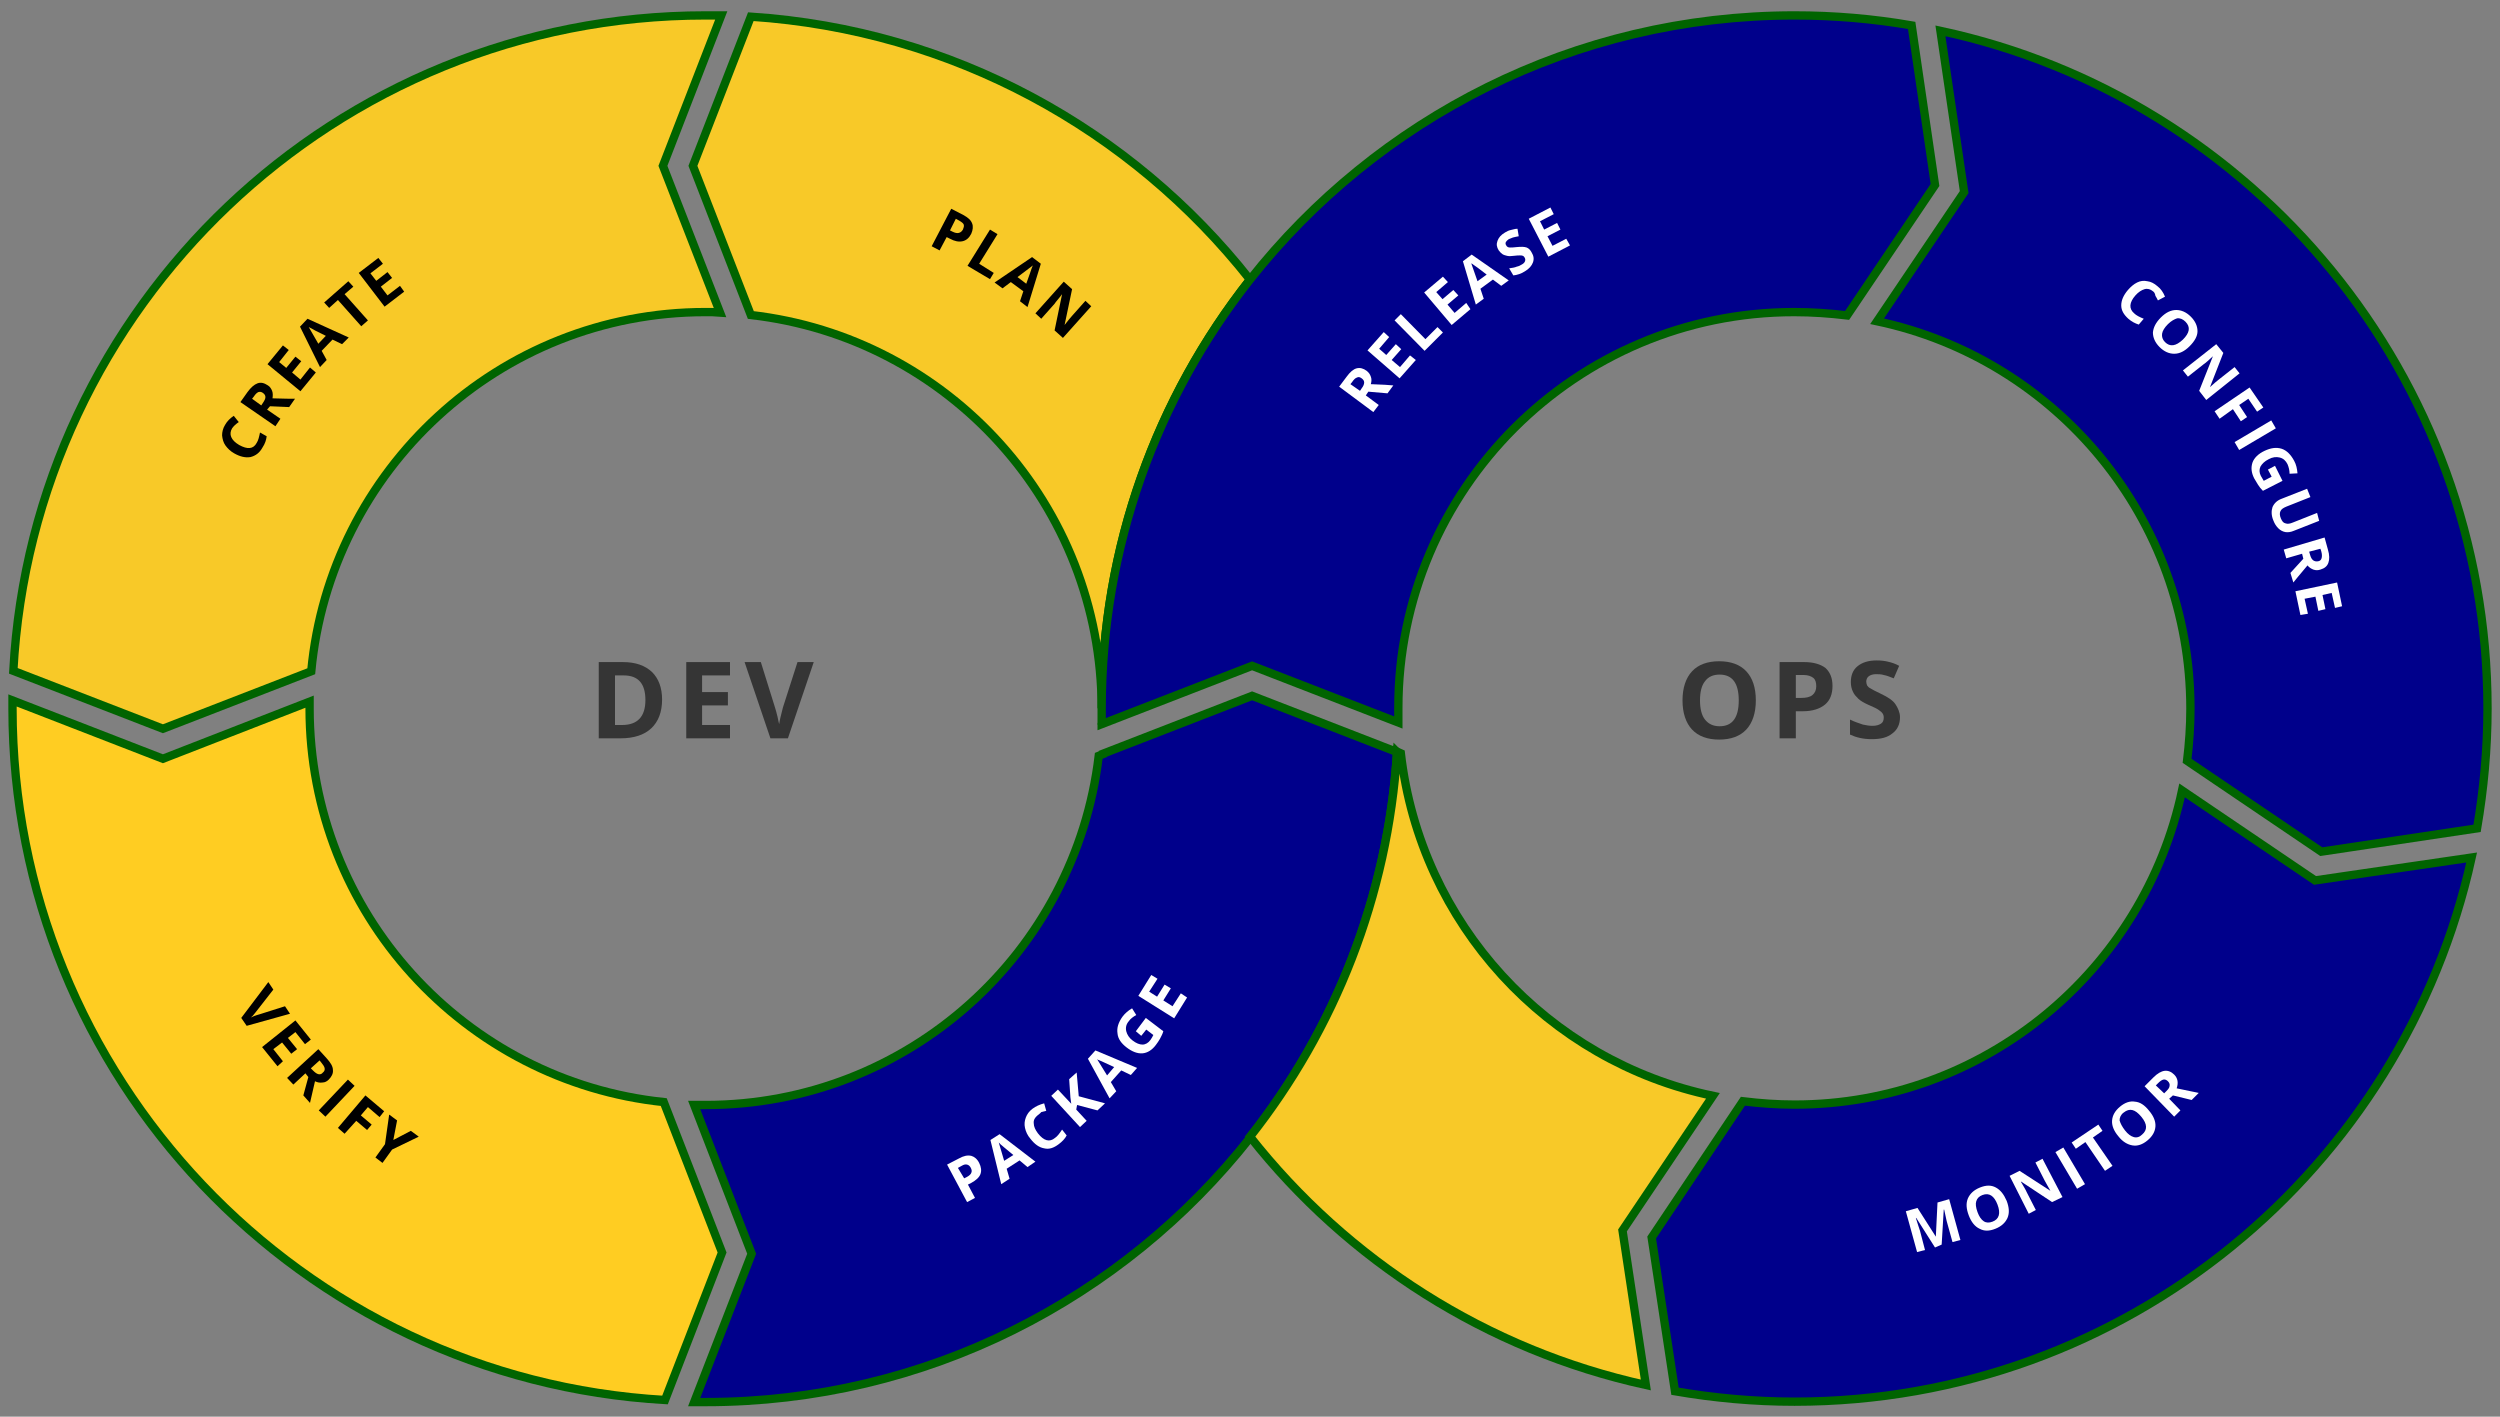 <?xml version="1.0" encoding="UTF-8" standalone="no"?>
<!-- Generator: Adobe Illustrator 20.1.0, SVG Export Plug-In . SVG Version: 6.00 Build 0)  -->

<svg
   xmlns:dc="http://purl.org/dc/elements/1.1/"
   xmlns:cc="http://creativecommons.org/ns#"
   xmlns:rdf="http://www.w3.org/1999/02/22-rdf-syntax-ns#"
   xmlns:svg="http://www.w3.org/2000/svg"
   xmlns="http://www.w3.org/2000/svg"
   xmlns:sodipodi="http://sodipodi.sourceforge.net/DTD/sodipodi-0.dtd"
   xmlns:inkscape="http://www.inkscape.org/namespaces/inkscape"
   version="1.1"
   id="Layer_1"
   x="0px"
   y="0px"
   viewBox="0 0 600 340"
   style="enable-background:new 0 0 600 340;"
   xml:space="preserve"
   sodipodi:docname="devops.svg"
   inkscape:version="0.92.5 (2060ec1f9f, 2020-04-08)"
   inkscape:export-filename="/home/y.schepens@gop.link/sources/presentation/cdcd-divorce-slides/prez/story/images/devops.png"
   inkscape:export-xdpi="192"
   inkscape:export-ydpi="192"><rect x="0" y="0" width="600" height="340" fill="#808080" stroke="none"/><defs
   id="defs195" /><sodipodi:namedview
   pagecolor="#ffffff"
   bordercolor="#666666"
   borderopacity="1"
   objecttolerance="10"
   gridtolerance="10"
   guidetolerance="10"
   inkscape:pageopacity="0"
   inkscape:pageshadow="2"
   inkscape:window-width="1848"
   inkscape:window-height="1016"
   id="namedview193"
   showgrid="false"
   inkscape:zoom="1.3882353"
   inkscape:cx="215.19751"
   inkscape:cy="117.64539"
   inkscape:window-x="1992"
   inkscape:window-y="27"
   inkscape:window-maximized="1"
   inkscape:current-layer="g190" />
<style
   type="text/css"
   id="style2">
	.st0{fill:#353535;}
	.st1{fill:#19838E;}
	.st2{fill:#3737AA;}
	.st3{fill:#8B9B29;}
	.st4{fill:none;}
	.st5{fill:#3FA9F5;}
	.st6{fill:#F15A24;}
	.st7{fill:#9263AB;}
	.st8{fill:#AA2E2E;}
	.st9{fill:#FFFFFF;}
</style>
<g
   id="g190">
	<g
   id="g10">
		<path
   class="st0"
   d="m 158.9,167.9 c 0,3 -0.9,5.3 -2.6,6.9 -1.7,1.6 -4.2,2.4 -7.4,2.4 h -5.2 v -18.3 h 5.8 c 3,0 5.3,0.8 7,2.4 1.6,1.6 2.4,3.8 2.4,6.6 z m -4,0.1 c 0,-3.9 -1.7,-5.9 -5.2,-5.9 h -2.1 V 174 h 1.7 c 3.7,0 5.6,-2 5.6,-6 z"
   id="path4"
   inkscape:connector-curvature="0"
   style="fill:#353535" />
		<path
   class="st0"
   d="m 175.2,177.2 h -10.5 v -18.3 h 10.5 v 3.2 h -6.7 v 4 h 6.2 v 3.2 h -6.2 v 4.7 h 6.7 z"
   id="path6"
   inkscape:connector-curvature="0"
   style="fill:#353535" />
		<path
   class="st0"
   d="m 191.4,158.9 h 3.9 l -6.2,18.3 h -4.2 l -6.2,-18.3 h 3.9 l 3.4,10.9 c 0.2,0.6 0.4,1.4 0.6,2.2 0.2,0.9 0.3,1.5 0.4,1.8 0.1,-0.8 0.4,-2.1 0.9,-4 z"
   id="path8"
   inkscape:connector-curvature="0"
   style="fill:#353535" />
	</g>
	<g
   id="g18">
		<path
   class="st0"
   d="m 421.4,168.1 c 0,3 -0.8,5.4 -2.3,7 -1.5,1.6 -3.7,2.4 -6.5,2.4 -2.8,0 -5,-0.8 -6.5,-2.4 -1.5,-1.6 -2.3,-4 -2.3,-7 0,-3 0.8,-5.4 2.3,-7 1.5,-1.6 3.7,-2.4 6.5,-2.4 2.8,0 5,0.8 6.5,2.4 1.5,1.6 2.3,3.9 2.3,7 z m -13.4,0 c 0,2 0.4,3.6 1.2,4.6 0.8,1 1.9,1.6 3.5,1.6 3.1,0 4.6,-2.1 4.6,-6.2 0,-4.1 -1.5,-6.2 -4.6,-6.2 -1.5,0 -2.7,0.5 -3.5,1.6 -0.8,1 -1.2,2.5 -1.2,4.6 z"
   id="path12"
   inkscape:connector-curvature="0"
   style="fill:#353535" />
		<path
   class="st0"
   d="m 439.8,164.6 c 0,2 -0.6,3.5 -1.8,4.5 -1.2,1 -3,1.6 -5.3,1.6 H 431 v 6.5 h -3.9 v -18.3 h 5.9 c 2.2,0 3.9,0.5 5.1,1.4 1.1,1 1.7,2.4 1.7,4.3 z m -8.8,2.9 h 1.3 c 1.2,0 2.1,-0.2 2.7,-0.7 0.6,-0.5 0.9,-1.2 0.9,-2.1 0,-0.9 -0.2,-1.6 -0.7,-2 -0.5,-0.4 -1.3,-0.7 -2.3,-0.7 H 431 Z"
   id="path14"
   inkscape:connector-curvature="0"
   style="fill:#353535" />
		<path
   class="st0"
   d="m 456,172.1 c 0,1.7 -0.6,3 -1.8,3.9 -1.2,1 -2.8,1.4 -5,1.4 -2,0 -3.7,-0.4 -5.2,-1.1 v -3.6 c 1.2,0.6 2.3,0.9 3.1,1.2 0.9,0.2 1.6,0.3 2.3,0.3 0.9,0 1.5,-0.2 2,-0.5 0.5,-0.3 0.7,-0.8 0.7,-1.5 0,-0.4 -0.1,-0.7 -0.3,-1 -0.2,-0.3 -0.5,-0.5 -0.9,-0.8 -0.4,-0.3 -1.2,-0.7 -2.4,-1.2 -1.1,-0.5 -2,-1 -2.5,-1.5 -0.5,-0.5 -1,-1 -1.3,-1.7 -0.3,-0.6 -0.5,-1.4 -0.5,-2.3 0,-1.6 0.5,-2.9 1.6,-3.8 1.1,-0.9 2.6,-1.4 4.6,-1.4 1,0 1.9,0.1 2.7,0.3 0.9,0.2 1.8,0.5 2.7,1 l -1.3,3 c -1,-0.4 -1.8,-0.7 -2.4,-0.8 -0.6,-0.2 -1.3,-0.2 -1.9,-0.2 -0.7,0 -1.3,0.2 -1.7,0.5 -0.4,0.3 -0.6,0.8 -0.6,1.3 0,0.3 0.1,0.6 0.2,0.9 0.2,0.3 0.4,0.5 0.8,0.7 0.3,0.2 1.2,0.7 2.5,1.3 1.7,0.8 2.9,1.6 3.5,2.5 0.6,0.9 1.1,2 1.1,3.1 z"
   id="path16"
   inkscape:connector-curvature="0"
   style="fill:#353535" />
	</g>
	<g
   id="g22"
   style="fill:#ffcd22;fill-opacity:0.941">
		<path
   class="st1"
   d="m 180.2,75.6 c 47.4,5.4 84.2,45.6 84.2,94.4 0,-38.8 13.3,-74.6 35.6,-102.9 C 271.6,31.1 228.7,7.2 180.2,4 l -13.9,35.8 z"
   id="path20"
   inkscape:connector-curvature="0"
   style="fill:#ffcd22;fill-opacity:0.941;stroke:#006400;stroke-width:2;stroke-miterlimit:4;stroke-dasharray:none;stroke-opacity:1" />
	</g>
	<g
   id="g26"
   style="stroke:#006400;stroke-width:2;stroke-miterlimit:4;stroke-dasharray:none;stroke-opacity:1">
		<path
   class="st2"
   d="m 159.3,264.5 c -47.8,-5 -85,-45.4 -85,-94.5 0,-0.5 0,-1.1 0,-1.6 L 39.1,182.1 3,168.1 c 0,0.6 0,1.3 0,1.9 0,88.6 69.3,161 156.6,166 l 13.7,-35.4 z"
   id="path24"
   inkscape:connector-curvature="0"
   style="fill:#ffcd22;fill-opacity:1;stroke:#006400;stroke-width:2;stroke-miterlimit:4;stroke-dasharray:none;stroke-opacity:1" />
	</g>
	<g
   id="g30">
		<path
   class="st0"
   d="m 336,177 c 0,0 0,0 0,0 0,0 0,0 0,0 z"
   id="path28"
   inkscape:connector-curvature="0"
   style="fill:#353535" />
	</g>
	<g
   id="g34">
		<path
   class="st0"
   d="m 335.7,173.5 c 0,-1.2 -0.1,-2.3 -0.1,-3.5 0,1.2 0,2.3 0,3.5 0,0 0,0 0,0 z"
   id="path32"
   inkscape:connector-curvature="0"
   style="fill:#353535" />
	</g>
	<g
   id="g38">
		<path
   class="st3"
   d="m 74.7,161.1 c 4.5,-48.3 45.1,-86.2 94.6,-86.2 1.2,0 2.3,0 3.5,0.1 l -13.7,-35.2 14,-36.1 c -1.3,0 -2.6,0 -3.8,0 C 80.5,3.7 7.9,73.3 3.2,161 l 35.9,13.9 z"
   id="path36"
   inkscape:connector-curvature="0"
   style="fill:#ffcd22;fill-opacity:0.941;stroke:#006400;stroke-width:2;stroke-miterlimit:4;stroke-dasharray:none;stroke-opacity:1" />
	</g>
	<g
   id="g42">
		<polygon
   class="st4"
   points="264.7,180.8 266,180.3 "
   id="polygon40"
   style="fill:none" />
	</g>
	<g
   id="g56"
   style="fill:#00008b;fill-opacity:1;stroke:#006400;stroke-width:2;stroke-miterlimit:4;stroke-dasharray:none;stroke-opacity:1">
		<g
   id="g46"
   style="fill:#00008b;fill-opacity:1;stroke:#006400;stroke-width:2;stroke-miterlimit:4;stroke-dasharray:none;stroke-opacity:1">
			<path
   class="st5"
   d="m 264.7,180.8 v 0 c 0,0 0,-0.1 0,-0.1 z"
   id="path44"
   inkscape:connector-curvature="0"
   style="fill:#00008b;fill-opacity:1;stroke:#006400;stroke-width:2;stroke-miterlimit:4;stroke-dasharray:none;stroke-opacity:1" />
		</g>
		<g
   id="g50"
   style="fill:#00008b;fill-opacity:1;stroke:#006400;stroke-width:2;stroke-miterlimit:4;stroke-dasharray:none;stroke-opacity:1">
			<path
   class="st5"
   d="m 335.3,180.5 -34.8,-13.5 -34,13.2 v 0 l -0.5,0.2 -1.3,0.5 c 0,0 0,0 0,0.1 0,0 0,0 0,0 l -1,0.4 c -5.6,47.2 -45.7,83.8 -94.4,83.8 -0.9,0 -1.8,0 -2.7,0 l 13.8,35.7 -13.8,35.6 c 0.9,0 1.8,0 2.7,0 53,0 100.2,-24.8 130.7,-63.4 0,0 0,-0.1 0,-0.1 20.3,-25.9 33.1,-57.8 35.3,-92.5 z"
   id="path48"
   inkscape:connector-curvature="0"
   style="fill:#00008b;fill-opacity:1;stroke:#006400;stroke-width:2;stroke-miterlimit:4;stroke-dasharray:none;stroke-opacity:1" />
		</g>
		<g
   id="g54"
   style="fill:#00008b;fill-opacity:1;stroke:#006400;stroke-width:2;stroke-miterlimit:4;stroke-dasharray:none;stroke-opacity:1">
			<path
   class="st5"
   d="m 264.7,180.7 c 0,0 0,0 0,0 z"
   id="path52"
   inkscape:connector-curvature="0"
   style="fill:#00008b;fill-opacity:1;stroke:#006400;stroke-width:2;stroke-miterlimit:4;stroke-dasharray:none;stroke-opacity:1" />
		</g>
	</g>
	<g
   id="g70"
   style="fill:#00008b;fill-opacity:1;stroke:#006400;stroke-width:2;stroke-miterlimit:4;stroke-dasharray:none;stroke-opacity:1">
		<g
   id="g60"
   style="fill:#00008b;fill-opacity:1;stroke:#006400;stroke-width:2;stroke-miterlimit:4;stroke-dasharray:none;stroke-opacity:1">
			<polygon
   class="st6"
   points=""
   id="polygon58"
   style="fill:#00008b;fill-opacity:1;stroke:#006400;stroke-width:2;stroke-miterlimit:4;stroke-dasharray:none;stroke-opacity:1" />
		</g>
		<g
   id="g64"
   style="fill:#00008b;fill-opacity:1;stroke:#006400;stroke-width:2;stroke-miterlimit:4;stroke-dasharray:none;stroke-opacity:1">
			<path
   class="st6"
   d="m 264.4,173.9 v 0 c 0,-0.1 0,0 0,0 z"
   id="path62"
   inkscape:connector-curvature="0"
   style="fill:#00008b;fill-opacity:1;stroke:#006400;stroke-width:2;stroke-miterlimit:4;stroke-dasharray:none;stroke-opacity:1" />
		</g>
		<g
   id="g68"
   style="fill:#00008b;fill-opacity:1;stroke:#006400;stroke-width:2;stroke-miterlimit:4;stroke-dasharray:none;stroke-opacity:1">
			<path
   class="st6"
   d="m 458.8,6.1 c -9.2,-1.6 -18.6,-2.4 -28.1,-2.4 -53,0 -100.2,24.8 -130.7,63.4 -22.3,28.3 -35.6,64 -35.6,102.9 0,1.3 0,2.6 0,3.8 l 36.1,-14 35.1,13.6 c 0,-1.2 0,-2.3 0,-3.5 0,-52.5 42.6,-95 95,-95 4.3,0 8.5,0.3 12.7,0.8 l 21.1,-31.3 z"
   id="path66"
   inkscape:connector-curvature="0"
   style="fill:#00008b;fill-opacity:1;stroke:#006400;stroke-width:2;stroke-miterlimit:4;stroke-dasharray:none;stroke-opacity:1" />
		</g>
	</g>
	<g
   id="g74"
   style="fill:#00008b;fill-opacity:1;stroke:#006400;stroke-width:2;stroke-miterlimit:4;stroke-dasharray:none;stroke-opacity:1">
		<path
   class="st7"
   d="m 594.5,198.8 c 1.6,-9.4 2.5,-19 2.5,-28.8 C 597,90.2 540.8,23.5 465.7,7.4 l 5.7,38.7 -20.9,31 c 43,9.1 75.2,47.3 75.2,93 0,4.2 -0.3,8.4 -0.8,12.5 l 32.2,21.8 z"
   id="path72"
   inkscape:connector-curvature="0"
   style="fill:#00008b;fill-opacity:1;stroke:#006400;stroke-width:2;stroke-miterlimit:4;stroke-dasharray:none;stroke-opacity:1" />
	</g>
	<g
   id="g78"
   style="fill:#00008b;fill-opacity:1;stroke:#006400;stroke-width:2;stroke-miterlimit:4;stroke-dasharray:none;stroke-opacity:1">
		<path
   class="st8"
   d="m 523.7,189.7 c -9.1,43 -47.3,75.4 -93,75.4 -4.2,0 -8.3,-0.3 -12.4,-0.8 l -21.9,32.7 5.6,36.9 c 9.3,1.6 18.9,2.5 28.7,2.5 79.6,0 146.1,-55.9 162.5,-130.6 l -37.6,5.5 z"
   id="path76"
   inkscape:connector-curvature="0"
   style="fill:#00008b;fill-opacity:1;stroke:#006400;stroke-width:2;stroke-miterlimit:4;stroke-dasharray:none;stroke-opacity:1" />
	</g>
	<g
   id="g82"
   style="fill:#ffcd22;fill-opacity:0.941;stroke:#006400;stroke-width:2;stroke-miterlimit:4;stroke-dasharray:none;stroke-opacity:1">
		<path
   class="st1"
   d="m 411.1,263 c -39.7,-8.3 -70.2,-41.3 -74.9,-82.2 l -0.9,-0.4 c -2.2,34.8 -15,66.7 -35.3,92.4 23.4,29.7 56.8,51.2 95,59.6 l -5.6,-37.1 z"
   id="path80"
   inkscape:connector-curvature="0"
   style="fill:#ffcd22;fill-opacity:0.941;stroke:#006400;stroke-width:2;stroke-miterlimit:4;stroke-dasharray:none;stroke-opacity:1" />
	</g>
	<g
   id="g98">
		<path
   class="st9"
   d="m 327.8,94.9 3.1,2.3 -1.3,1.7 -8.2,-6.1 1.8,-2.4 c 0.8,-1.1 1.6,-1.8 2.4,-2 0.8,-0.2 1.6,0 2.4,0.6 0.5,0.4 0.8,0.8 1,1.4 0.2,0.5 0.2,1.1 0,1.8 2.8,0.1 4.5,0.2 5.4,0.3 L 333,94.4 328.4,94 Z m -1.4,-1.1 0.4,-0.6 c 0.4,-0.5 0.6,-1 0.6,-1.4 0,-0.4 -0.2,-0.7 -0.6,-1 -0.4,-0.3 -0.8,-0.4 -1.1,-0.2 -0.4,0.1 -0.8,0.5 -1.2,1.1 l -0.4,0.5 z"
   id="path84"
   inkscape:connector-curvature="0"
   style="fill:#ffffff" />
		<path
   class="st9"
   d="m 339.8,86.4 -3.9,4.4 -7.7,-6.7 3.9,-4.4 1.3,1.2 -2.4,2.8 1.7,1.5 2.3,-2.6 1.3,1.2 -2.3,2.6 2,1.7 2.4,-2.8 z"
   id="path86"
   inkscape:connector-curvature="0"
   style="fill:#ffffff" />
		<path
   class="st9"
   d="m 341.9,84.2 -7.2,-7.3 1.5,-1.5 5.9,6 2.9,-2.9 1.3,1.3 z"
   id="path88"
   inkscape:connector-curvature="0"
   style="fill:#ffffff" />
		<path
   class="st9"
   d="m 352.9,74.2 -4.5,3.8 -6.6,-7.8 4.5,-3.8 1.2,1.3 -2.8,2.4 1.5,1.7 2.6,-2.2 1.2,1.3 -2.6,2.2 1.7,2 2.8,-2.4 z"
   id="path90"
   inkscape:connector-curvature="0"
   style="fill:#ffffff" />
		<path
   class="st9"
   d="m 360.3,68.6 -2,-1.5 -3,2.2 0.8,2.4 -1.9,1.4 -3.1,-10.4 2.1,-1.6 8.9,6.2 z m -3.5,-2.7 c -1.8,-1.4 -2.9,-2.2 -3.1,-2.3 -0.2,-0.2 -0.4,-0.3 -0.6,-0.4 0.2,0.6 0.7,2 1.5,4.3 z"
   id="path92"
   inkscape:connector-curvature="0"
   style="fill:#ffffff" />
		<path
   class="st9"
   d="m 367.6,60.6 c 0.5,0.8 0.6,1.6 0.3,2.4 -0.3,0.8 -0.9,1.5 -1.9,2.1 -0.9,0.6 -1.9,0.9 -2.8,1 l -1,-1.7 c 0.7,-0.1 1.4,-0.2 1.8,-0.4 0.5,-0.1 0.9,-0.3 1.2,-0.5 0.4,-0.2 0.7,-0.5 0.8,-0.8 0.1,-0.3 0.1,-0.6 -0.1,-0.9 -0.1,-0.2 -0.2,-0.3 -0.4,-0.4 -0.2,-0.1 -0.4,-0.1 -0.7,-0.1 -0.3,0 -0.8,0 -1.5,0.1 -0.7,0.1 -1.2,0.1 -1.6,0 -0.4,-0.1 -0.8,-0.2 -1.1,-0.4 -0.3,-0.2 -0.6,-0.5 -0.9,-0.9 -0.5,-0.8 -0.6,-1.5 -0.3,-2.3 0.3,-0.8 0.8,-1.4 1.8,-2 0.5,-0.3 0.9,-0.5 1.4,-0.6 0.5,-0.1 1,-0.3 1.6,-0.3 l 0.3,1.8 c -0.6,0.1 -1,0.2 -1.4,0.3 -0.3,0.1 -0.7,0.3 -1,0.4 -0.3,0.2 -0.6,0.5 -0.7,0.7 -0.1,0.3 -0.1,0.5 0.1,0.8 0.1,0.2 0.2,0.3 0.4,0.4 0.2,0.1 0.3,0.1 0.6,0.1 0.3,0 0.7,0 1.5,-0.1 1.1,-0.1 1.8,-0.1 2.4,0.1 0.5,0.2 0.9,0.6 1.2,1.2 z"
   id="path94"
   inkscape:connector-curvature="0"
   style="fill:#ffffff" />
		<path
   class="st9"
   d="m 376.8,58.9 -5.2,2.7 -4.7,-9.1 5.2,-2.7 0.8,1.6 -3.3,1.7 1,2 3.1,-1.6 0.8,1.6 -3.1,1.6 1.2,2.3 3.3,-1.7 z"
   id="path96"
   inkscape:connector-curvature="0"
   style="fill:#ffffff" />
	</g>
	<g
   id="g108"
   style="fill:#000000;fill-opacity:1">
		<path
   class="st9"
   d="m 233.1,56.1 c -0.5,1 -1.2,1.6 -2.1,1.8 -0.9,0.2 -1.9,0 -3,-0.6 l -0.8,-0.4 -1.7,3.2 -1.9,-1 4.7,-9 2.9,1.5 c 1.1,0.6 1.8,1.2 2.1,2 0.3,0.7 0.2,1.6 -0.2,2.5 z m -5.1,-0.8 0.6,0.3 c 0.6,0.3 1.1,0.4 1.5,0.3 0.4,-0.1 0.7,-0.3 1,-0.8 0.2,-0.5 0.3,-0.8 0.2,-1.2 -0.1,-0.3 -0.5,-0.6 -1,-0.9 l -0.9,-0.5 z"
   id="path100"
   inkscape:connector-curvature="0"
   style="fill:#000000;fill-opacity:1" />
		<path
   class="st9"
   d="m 232.2,63.8 5.4,-8.7 1.8,1.1 -4.4,7.1 3.5,2.2 -0.9,1.5 z"
   id="path102"
   inkscape:connector-curvature="0"
   style="fill:#000000;fill-opacity:1" />
		<path
   class="st9"
   d="m 244.8,72.3 0.8,-2.4 -3,-2.2 -2,1.5 -1.9,-1.4 9,-6.1 2.1,1.6 -3.2,10.4 z m 1.5,-4.2 c 0.8,-2.2 1.2,-3.4 1.3,-3.7 0.1,-0.3 0.2,-0.5 0.3,-0.7 -0.5,0.4 -1.7,1.3 -3.7,2.8 z"
   id="path104"
   inkscape:connector-curvature="0"
   style="fill:#000000;fill-opacity:1" />
		<path
   class="st9"
   d="m 255.1,81.1 -2,-1.8 1.8,-8.7 v 0 c -0.8,1.1 -1.5,1.8 -1.8,2.3 l -3.2,3.6 -1.4,-1.3 6.8,-7.6 2,1.8 -1.8,8.6 v 0 c 0.8,-1 1.4,-1.8 1.8,-2.2 l 3.2,-3.6 1.4,1.3 z"
   id="path106"
   inkscape:connector-curvature="0"
   style="fill:#000000;fill-opacity:1" />
	</g>
	<g
   id="g122"
   style="fill:#000000;fill-opacity:1">
		<path
   class="st9"
   d="m 55.7,102.8 c -0.4,0.7 -0.5,1.4 -0.2,2.1 0.3,0.7 0.9,1.3 1.9,1.9 2,1.1 3.4,1 4.2,-0.5 0.4,-0.6 0.6,-1.5 0.8,-2.5 l 1.6,0.9 c -0.1,0.9 -0.4,1.8 -1,2.7 -0.7,1.3 -1.7,2 -2.9,2.3 -1.2,0.2 -2.5,-0.1 -3.9,-0.9 -0.9,-0.5 -1.6,-1.2 -2.1,-1.9 -0.5,-0.7 -0.7,-1.5 -0.8,-2.4 0,-0.8 0.2,-1.7 0.7,-2.5 0.5,-0.9 1.2,-1.6 2.1,-2.2 l 1.2,1.5 c -0.3,0.2 -0.7,0.5 -1,0.8 -0.1,0.1 -0.4,0.4 -0.6,0.7 z"
   id="path110"
   inkscape:connector-curvature="0"
   style="fill:#000000;fill-opacity:1" />
		<path
   class="st9"
   d="m 64.1,98.3 3.2,2.2 -1.2,1.8 -8.4,-5.8 1.7,-2.4 C 60.2,93 61,92.3 61.8,92 c 0.8,-0.3 1.6,-0.1 2.5,0.5 0.5,0.3 0.8,0.8 1,1.3 0.2,0.5 0.2,1.1 0.1,1.8 2.8,0.1 4.5,0.1 5.4,0.1 l -1.4,2 -4.6,-0.2 z m -1.4,-1 0.4,-0.6 c 0.4,-0.6 0.6,-1 0.6,-1.4 0,-0.4 -0.2,-0.7 -0.6,-1 C 62.7,94 62.3,94 62,94.1 c -0.4,0.2 -0.7,0.5 -1.1,1.1 l -0.4,0.5 z"
   id="path112"
   inkscape:connector-curvature="0"
   style="fill:#000000;fill-opacity:1" />
		<path
   class="st9"
   d="m 75.8,89.4 -3.7,4.5 -7.9,-6.5 3.7,-4.5 1.4,1.1 -2.3,2.9 1.7,1.4 2.2,-2.7 1.4,1.1 -2.2,2.7 2,1.7 2.3,-2.9 z"
   id="path114"
   inkscape:connector-curvature="0"
   style="fill:#000000;fill-opacity:1" />
		<path
   class="st9"
   d="m 82.1,82.6 -2.3,-1.1 -2.6,2.7 1.2,2.2 -1.6,1.7 -4.8,-9.7 1.8,-1.9 9.9,4.5 z m -3.9,-2 c -2.1,-1 -3.2,-1.6 -3.5,-1.8 -0.3,-0.1 -0.5,-0.3 -0.6,-0.3 0.3,0.5 1.1,1.9 2.3,4 z"
   id="path116"
   inkscape:connector-curvature="0"
   style="fill:#000000;fill-opacity:1" />
		<path
   class="st9"
   d="m 88.3,76.9 -1.6,1.4 -5.6,-6.3 -2.1,1.9 -1.2,-1.3 5.8,-5.1 1.2,1.3 -2.1,1.8 z"
   id="path118"
   inkscape:connector-curvature="0"
   style="fill:#000000;fill-opacity:1" />
		<path
   class="st9"
   d="m 97,70 -4.7,3.6 -6.2,-8.1 4.7,-3.6 1.1,1.4 -3,2.3 1.4,1.8 2.7,-2.1 1.1,1.4 -2.7,2.1 1.6,2.1 3,-2.3 z"
   id="path120"
   inkscape:connector-curvature="0"
   style="fill:#000000;fill-opacity:1" />
	</g>
	<g
   id="g136"
   style="fill:#000000;fill-opacity:1">
		<path
   class="st9"
   d="m 68.4,241.5 1.2,1.8 -10.4,2.9 -1.3,-1.9 6.5,-8.6 1.2,1.8 -3.9,5 c -0.2,0.3 -0.5,0.6 -0.8,1 -0.3,0.4 -0.6,0.6 -0.7,0.7 0.4,-0.2 1.1,-0.5 2.2,-0.8 z"
   id="path124"
   inkscape:connector-curvature="0"
   style="fill:#000000;fill-opacity:1" />
		<path
   class="st9"
   d="m 66.6,255.9 -3.7,-4.6 8,-6.4 3.7,4.6 -1.4,1.1 -2.3,-2.9 -1.8,1.4 2.2,2.7 -1.4,1.1 -2.2,-2.7 -2.1,1.6 2.3,2.9 z"
   id="path126"
   inkscape:connector-curvature="0"
   style="fill:#000000;fill-opacity:1" />
		<path
   class="st9"
   d="m 73.3,257.6 -2.9,2.7 -1.5,-1.6 7.5,-6.9 2,2.2 c 0.9,1 1.5,1.9 1.5,2.8 0.1,0.8 -0.3,1.6 -1,2.3 -0.4,0.4 -0.9,0.7 -1.5,0.7 -0.6,0.1 -1.2,0 -1.8,-0.3 -0.6,2.7 -1,4.4 -1.2,5.2 l -1.6,-1.8 1.2,-4.4 z m 1.3,-1.2 0.5,0.5 c 0.5,0.5 0.9,0.8 1.3,0.9 0.4,0.1 0.8,0 1.1,-0.4 0.4,-0.3 0.5,-0.7 0.4,-1.1 -0.1,-0.4 -0.4,-0.8 -0.8,-1.3 l -0.4,-0.5 z"
   id="path128"
   inkscape:connector-curvature="0"
   style="fill:#000000;fill-opacity:1" />
		<path
   class="st9"
   d="m 76.5,266.5 7,-7.4 1.6,1.5 -7,7.4 z"
   id="path130"
   inkscape:connector-curvature="0"
   style="fill:#000000;fill-opacity:1" />
		<path
   class="st9"
   d="m 82.7,272.1 -1.6,-1.4 6.6,-7.8 4.5,3.8 -1.1,1.4 -2.8,-2.4 -1.7,2 2.6,2.2 -1.1,1.3 -2.6,-2.2 z"
   id="path132"
   inkscape:connector-curvature="0"
   style="fill:#000000;fill-opacity:1" />
		<path
   class="st9"
   d="m 94.4,273.6 4.2,-2.2 1.9,1.4 -6.4,3.1 -2.3,3.2 -1.7,-1.3 2.3,-3.2 1,-7.1 1.9,1.4 z"
   id="path134"
   inkscape:connector-curvature="0"
   style="fill:#000000;fill-opacity:1" />
	</g>
	<g
   id="g152">
		<path
   class="st9"
   d="m 464.4,299.4 -4.5,-7.1 h -0.1 c 0.5,1.5 0.8,2.6 1,3.1 l 1.2,4.6 -1.9,0.5 -2.7,-9.8 2.8,-0.8 4.4,6.9 v 0 l 0.4,-8.2 2.8,-0.8 2.7,9.8 -1.9,0.5 -1.3,-4.7 c -0.1,-0.2 -0.1,-0.5 -0.2,-0.8 -0.1,-0.3 -0.2,-1.1 -0.5,-2.3 h -0.1 l -0.5,8.4 z"
   id="path138"
   inkscape:connector-curvature="0"
   style="fill:#ffffff" />
		<path
   class="st9"
   d="m 481.6,288.2 c 0.6,1.6 0.7,2.9 0.2,4.1 -0.5,1.1 -1.4,2 -2.9,2.6 -1.5,0.6 -2.7,0.6 -3.8,0 -1.1,-0.5 -2,-1.6 -2.6,-3.2 -0.6,-1.6 -0.7,-2.9 -0.2,-4.1 0.5,-1.1 1.4,-2 2.9,-2.6 1.5,-0.6 2.7,-0.6 3.8,0 1.1,0.6 1.9,1.6 2.6,3.2 z m -7,2.7 c 0.4,1.1 0.9,1.8 1.5,2.2 0.6,0.4 1.3,0.4 2.1,0.1 1.6,-0.6 2,-2 1.2,-4.1 -0.8,-2.1 -2,-2.9 -3.6,-2.3 -0.8,0.3 -1.3,0.8 -1.5,1.5 -0.2,0.6 -0.1,1.5 0.3,2.6 z"
   id="path140"
   inkscape:connector-curvature="0"
   style="fill:#ffffff" />
		<path
   class="st9"
   d="m 495,287.3 -2.5,1.2 -7.4,-4.9 H 485 c 0.7,1.2 1.2,2 1.4,2.5 l 2.2,4.3 -1.7,0.9 -4.6,-9.1 2.4,-1.2 7.4,4.8 v 0 c -0.7,-1.2 -1.1,-2 -1.4,-2.5 l -2.2,-4.3 1.7,-0.9 z"
   id="path142"
   inkscape:connector-curvature="0"
   style="fill:#ffffff" />
		<path
   class="st9"
   d="m 498.5,285.3 -5.2,-8.8 1.9,-1.1 5.2,8.8 z"
   id="path144"
   inkscape:connector-curvature="0"
   style="fill:#ffffff" />
		<path
   class="st9"
   d="m 507,279.8 -1.8,1.2 -4.7,-6.9 -2.3,1.6 -1,-1.5 6.4,-4.3 1,1.5 -2.3,1.6 z"
   id="path146"
   inkscape:connector-curvature="0"
   style="fill:#ffffff" />
		<path
   class="st9"
   d="m 515.8,266.6 c 1.1,1.3 1.6,2.6 1.5,3.8 -0.1,1.2 -0.7,2.3 -1.9,3.3 -1.2,1 -2.4,1.4 -3.6,1.2 -1.2,-0.2 -2.4,-0.9 -3.4,-2.2 -1.1,-1.3 -1.6,-2.6 -1.5,-3.8 0.1,-1.2 0.7,-2.3 1.9,-3.3 1.2,-1 2.4,-1.4 3.6,-1.2 1.2,0.1 2.3,0.8 3.4,2.2 z m -5.8,4.7 c 0.7,0.9 1.4,1.4 2.1,1.6 0.7,0.2 1.4,0 2,-0.6 1.3,-1.1 1.3,-2.5 -0.2,-4.3 -1.5,-1.8 -2.8,-2.1 -4.2,-1 -0.7,0.5 -1,1.2 -1,1.9 0.2,0.7 0.6,1.5 1.3,2.4 z"
   id="path148"
   inkscape:connector-curvature="0"
   style="fill:#ffffff" />
		<path
   class="st9"
   d="m 520.6,263.7 2.7,2.8 -1.5,1.5 -7.1,-7.3 2.1,-2.1 c 1,-1 1.9,-1.5 2.7,-1.6 0.8,-0.1 1.6,0.2 2.3,0.9 0.4,0.4 0.7,0.9 0.8,1.5 0.1,0.6 0,1.2 -0.2,1.8 2.7,0.6 4.5,0.9 5.3,1.1 l -1.7,1.7 -4.5,-1.1 z m -1.2,-1.3 0.5,-0.5 c 0.5,-0.5 0.8,-0.9 0.8,-1.3 0.1,-0.4 -0.1,-0.8 -0.4,-1.1 -0.3,-0.3 -0.7,-0.5 -1.1,-0.4 -0.4,0.1 -0.8,0.4 -1.3,0.9 l -0.5,0.5 z"
   id="path150"
   inkscape:connector-curvature="0"
   style="fill:#ffffff" />
	</g>
	<g
   id="g168">
		<path
   class="st9"
   d="m 235,279.1 c 0.5,1 0.6,1.9 0.3,2.7 -0.3,0.8 -1.1,1.5 -2.2,2.1 l -0.8,0.4 1.7,3.2 -1.9,1 -4.8,-9 2.9,-1.5 c 1.1,-0.6 2,-0.8 2.9,-0.6 0.7,0.2 1.4,0.7 1.9,1.7 z m -3.6,3.7 0.6,-0.3 c 0.6,-0.3 1,-0.7 1.1,-1 0.2,-0.4 0.1,-0.8 -0.1,-1.2 -0.2,-0.4 -0.5,-0.7 -0.9,-0.8 -0.4,-0.1 -0.8,0 -1.3,0.3 l -0.9,0.5 z"
   id="path154"
   inkscape:connector-curvature="0"
   style="fill:#ffffff" />
		<path
   class="st9"
   d="m 246.6,280.1 -1.9,-1.6 -3.1,2 0.7,2.4 -2,1.3 -2.6,-10.6 2.2,-1.4 8.6,6.6 z m -3.4,-2.9 c -1.8,-1.5 -2.8,-2.3 -3,-2.5 -0.2,-0.2 -0.4,-0.4 -0.5,-0.5 0.2,0.6 0.6,2.1 1.3,4.4 z"
   id="path156"
   inkscape:connector-curvature="0"
   style="fill:#ffffff" />
		<path
   class="st9"
   d="m 249,267.7 c -0.6,0.5 -1,1.1 -0.9,1.9 0,0.8 0.4,1.6 1,2.4 1.4,1.8 2.8,2.2 4.1,1.1 0.6,-0.4 1.1,-1.1 1.7,-2 l 1.1,1.4 c -0.4,0.8 -1.1,1.5 -1.9,2.1 -1.2,0.9 -2.3,1.3 -3.5,1 -1.2,-0.2 -2.3,-1 -3.3,-2.3 -0.7,-0.8 -1.1,-1.7 -1.3,-2.6 -0.2,-0.9 -0.1,-1.7 0.2,-2.5 0.3,-0.8 0.8,-1.5 1.6,-2.1 0.8,-0.6 1.7,-1 2.8,-1.3 l 0.5,1.8 c -0.4,0.1 -0.8,0.2 -1.2,0.3 -0.3,0.4 -0.6,0.5 -0.9,0.8 z"
   id="path158"
   inkscape:connector-curvature="0"
   style="fill:#ffffff" />
		<path
   class="st9"
   d="m 265.2,264.8 -1.8,1.7 -4.9,-1.3 -0.2,1.1 2.5,2.7 -1.6,1.5 -6.9,-7.5 1.6,-1.5 3.2,3.4 -0.2,-1.5 -0.3,-4.4 1.8,-1.6 0.5,5.7 z"
   id="path160"
   inkscape:connector-curvature="0"
   style="fill:#ffffff" />
		<path
   class="st9"
   d="m 271.4,258 -2.3,-1.1 -2.5,2.8 1.3,2.2 -1.6,1.7 -5.2,-9.5 1.8,-2 10,4.2 z m -4,-1.9 c -2.1,-1 -3.3,-1.5 -3.5,-1.6 -0.3,-0.1 -0.5,-0.2 -0.6,-0.3 0.3,0.5 1.1,1.8 2.4,3.9 z"
   id="path162"
   inkscape:connector-curvature="0"
   style="fill:#ffffff" />
		<path
   class="st9"
   d="m 272.6,247.5 2.4,-3.2 4.2,3.2 c -0.2,0.7 -0.5,1.2 -0.8,1.8 -0.3,0.5 -0.6,1 -1,1.5 -0.9,1.2 -2,1.9 -3.2,2 -1.2,0.1 -2.5,-0.4 -3.8,-1.4 -1.3,-1 -2.1,-2.1 -2.2,-3.4 -0.2,-1.3 0.2,-2.6 1.2,-4 0.6,-0.8 1.4,-1.5 2.3,-2 l 1,1.6 c -0.7,0.4 -1.4,0.9 -1.8,1.5 -0.6,0.7 -0.8,1.5 -0.6,2.4 0.2,0.8 0.7,1.6 1.5,2.2 0.9,0.7 1.7,1 2.4,1 0.7,0 1.4,-0.4 1.9,-1.1 0.3,-0.4 0.5,-0.8 0.7,-1.2 l -1.7,-1.3 -1.2,1.5 z"
   id="path164"
   inkscape:connector-curvature="0"
   style="fill:#ffffff" />
		<path
   class="st9"
   d="m 284.9,239.4 -3.1,5 -8.6,-5.4 3.1,-5 1.5,0.9 -2,3.1 1.9,1.2 1.8,-2.9 1.5,0.9 -1.8,2.9 2.2,1.4 2,-3.1 z"
   id="path166"
   inkscape:connector-curvature="0"
   style="fill:#ffffff" />
	</g>
	<g
   id="g188">
		<path
   class="st9"
   d="m 516.7,69.9 c -0.6,-0.5 -1.3,-0.7 -2,-0.5 -0.7,0.2 -1.5,0.7 -2.2,1.5 -1.5,1.7 -1.6,3.2 -0.3,4.3 0.5,0.5 1.3,0.9 2.3,1.3 l -1.2,1.4 c -0.9,-0.3 -1.7,-0.7 -2.5,-1.4 -1.1,-1 -1.7,-2 -1.7,-3.2 0,-1.2 0.5,-2.4 1.6,-3.7 0.7,-0.8 1.4,-1.4 2.2,-1.8 0.8,-0.4 1.6,-0.5 2.5,-0.3 0.8,0.1 1.6,0.5 2.4,1.2 0.8,0.6 1.4,1.5 1.8,2.5 l -1.7,0.9 c -0.2,-0.4 -0.4,-0.8 -0.6,-1.1 -0.1,-0.6 -0.3,-0.9 -0.6,-1.1 z"
   id="path170"
   inkscape:connector-curvature="0"
   style="fill:#ffffff" />
		<path
   class="st9"
   d="m 525.5,83.1 c -1.2,1.2 -2.4,1.8 -3.7,1.8 -1.2,0 -2.4,-0.5 -3.5,-1.6 -1.1,-1.1 -1.6,-2.3 -1.6,-3.5 0.1,-1.2 0.7,-2.4 1.9,-3.6 1.2,-1.2 2.4,-1.8 3.7,-1.8 1.2,0 2.4,0.5 3.5,1.6 1.1,1.1 1.6,2.3 1.6,3.5 0,1.2 -0.7,2.4 -1.9,3.6 z m -5.2,-5.3 c -0.8,0.8 -1.3,1.6 -1.4,2.3 -0.1,0.7 0.1,1.4 0.7,2 1.2,1.2 2.6,1 4.3,-0.6 1.6,-1.6 1.9,-3 0.6,-4.3 -0.6,-0.6 -1.3,-0.9 -2,-0.8 -0.6,0.2 -1.4,0.6 -2.2,1.4 z"
   id="path172"
   inkscape:connector-curvature="0"
   style="fill:#ffffff" />
		<path
   class="st9"
   d="m 529.5,96 -1.7,-2.2 3.3,-8.3 v 0 c -1,0.9 -1.7,1.6 -2.2,1.9 l -3.8,3 -1.2,-1.5 8,-6.3 1.7,2.1 -3.2,8.2 v 0 c 1,-0.9 1.7,-1.5 2.1,-1.8 l 3.8,-3 1.2,1.5 z"
   id="path174"
   inkscape:connector-curvature="0"
   style="fill:#ffffff" />
		<path
   class="st9"
   d="m 532.7,100.5 -1.2,-1.8 8.4,-5.7 3.3,4.8 -1.5,1 -2.1,-3.1 -2.2,1.5 1.9,2.9 -1.5,1 -1.9,-2.9 z"
   id="path176"
   inkscape:connector-curvature="0"
   style="fill:#ffffff" />
		<path
   class="st9"
   d="m 536.3,106.1 8.8,-5.2 1.1,1.9 -8.8,5.2 z"
   id="path178"
   inkscape:connector-curvature="0"
   style="fill:#ffffff" />
		<path
   class="st9"
   d="m 546,111.8 1.8,3.6 -4.7,2.4 c -0.5,-0.5 -0.9,-1 -1.2,-1.5 -0.3,-0.5 -0.6,-1 -0.9,-1.5 -0.7,-1.4 -0.8,-2.6 -0.4,-3.8 0.4,-1.1 1.4,-2.1 2.9,-2.8 1.5,-0.7 2.8,-0.9 4.1,-0.5 1.2,0.4 2.2,1.4 3,2.9 0.5,0.9 0.7,1.9 0.8,3 l -1.9,0.1 c 0,-0.8 -0.2,-1.6 -0.5,-2.3 -0.4,-0.8 -1,-1.4 -1.9,-1.6 -0.8,-0.2 -1.7,-0.1 -2.6,0.4 -1,0.5 -1.6,1.1 -2,1.8 -0.3,0.7 -0.3,1.4 0.1,2.2 0.2,0.4 0.5,0.8 0.7,1.2 l 1.9,-1 -0.9,-1.7 z"
   id="path180"
   inkscape:connector-curvature="0"
   style="fill:#ffffff" />
		<path
   class="st9"
   d="m 556.6,125 -6.1,2.4 c -0.7,0.3 -1.4,0.4 -2,0.3 -0.6,-0.1 -1.2,-0.4 -1.7,-0.9 -0.5,-0.5 -0.9,-1.1 -1.2,-1.9 -0.5,-1.2 -0.5,-2.3 -0.2,-3.2 0.4,-0.9 1.1,-1.6 2.2,-2 l 6.1,-2.4 0.8,2 -5.8,2.3 c -0.7,0.3 -1.2,0.6 -1.4,1.1 -0.2,0.4 -0.2,1 0.1,1.7 0.3,0.7 0.6,1.1 1.1,1.2 0.5,0.2 1.1,0.1 1.8,-0.2 l 5.8,-2.3 z"
   id="path182"
   inkscape:connector-curvature="0"
   style="fill:#ffffff" />
		<path
   class="st9"
   d="m 552.5,132.9 -3.8,1.1 -0.6,-2.1 9.8,-2.9 0.8,2.9 c 0.4,1.3 0.4,2.4 0.1,3.2 -0.3,0.8 -0.9,1.3 -1.9,1.6 -0.6,0.2 -1.1,0.2 -1.7,0 -0.5,-0.2 -1,-0.5 -1.4,-1 -1.8,2.1 -2.9,3.5 -3.4,4.1 l -0.7,-2.3 3.1,-3.4 z m 1.7,-0.5 0.2,0.7 c 0.2,0.7 0.4,1.1 0.8,1.4 0.3,0.2 0.7,0.3 1.2,0.2 0.5,-0.1 0.7,-0.4 0.8,-0.8 0.1,-0.4 0.1,-0.9 -0.1,-1.6 l -0.2,-0.6 z"
   id="path184"
   inkscape:connector-curvature="0"
   style="fill:#ffffff" />
		<path
   class="st9"
   d="m 552.1,147.6 -1.2,-5.7 10,-2.1 1.2,5.7 -1.7,0.4 -0.8,-3.6 -2.2,0.5 0.7,3.4 -1.7,0.4 -0.7,-3.4 -2.6,0.5 0.8,3.6 z"
   id="path186"
   inkscape:connector-curvature="0"
   style="fill:#ffffff" />
	</g>
</g>
</svg>